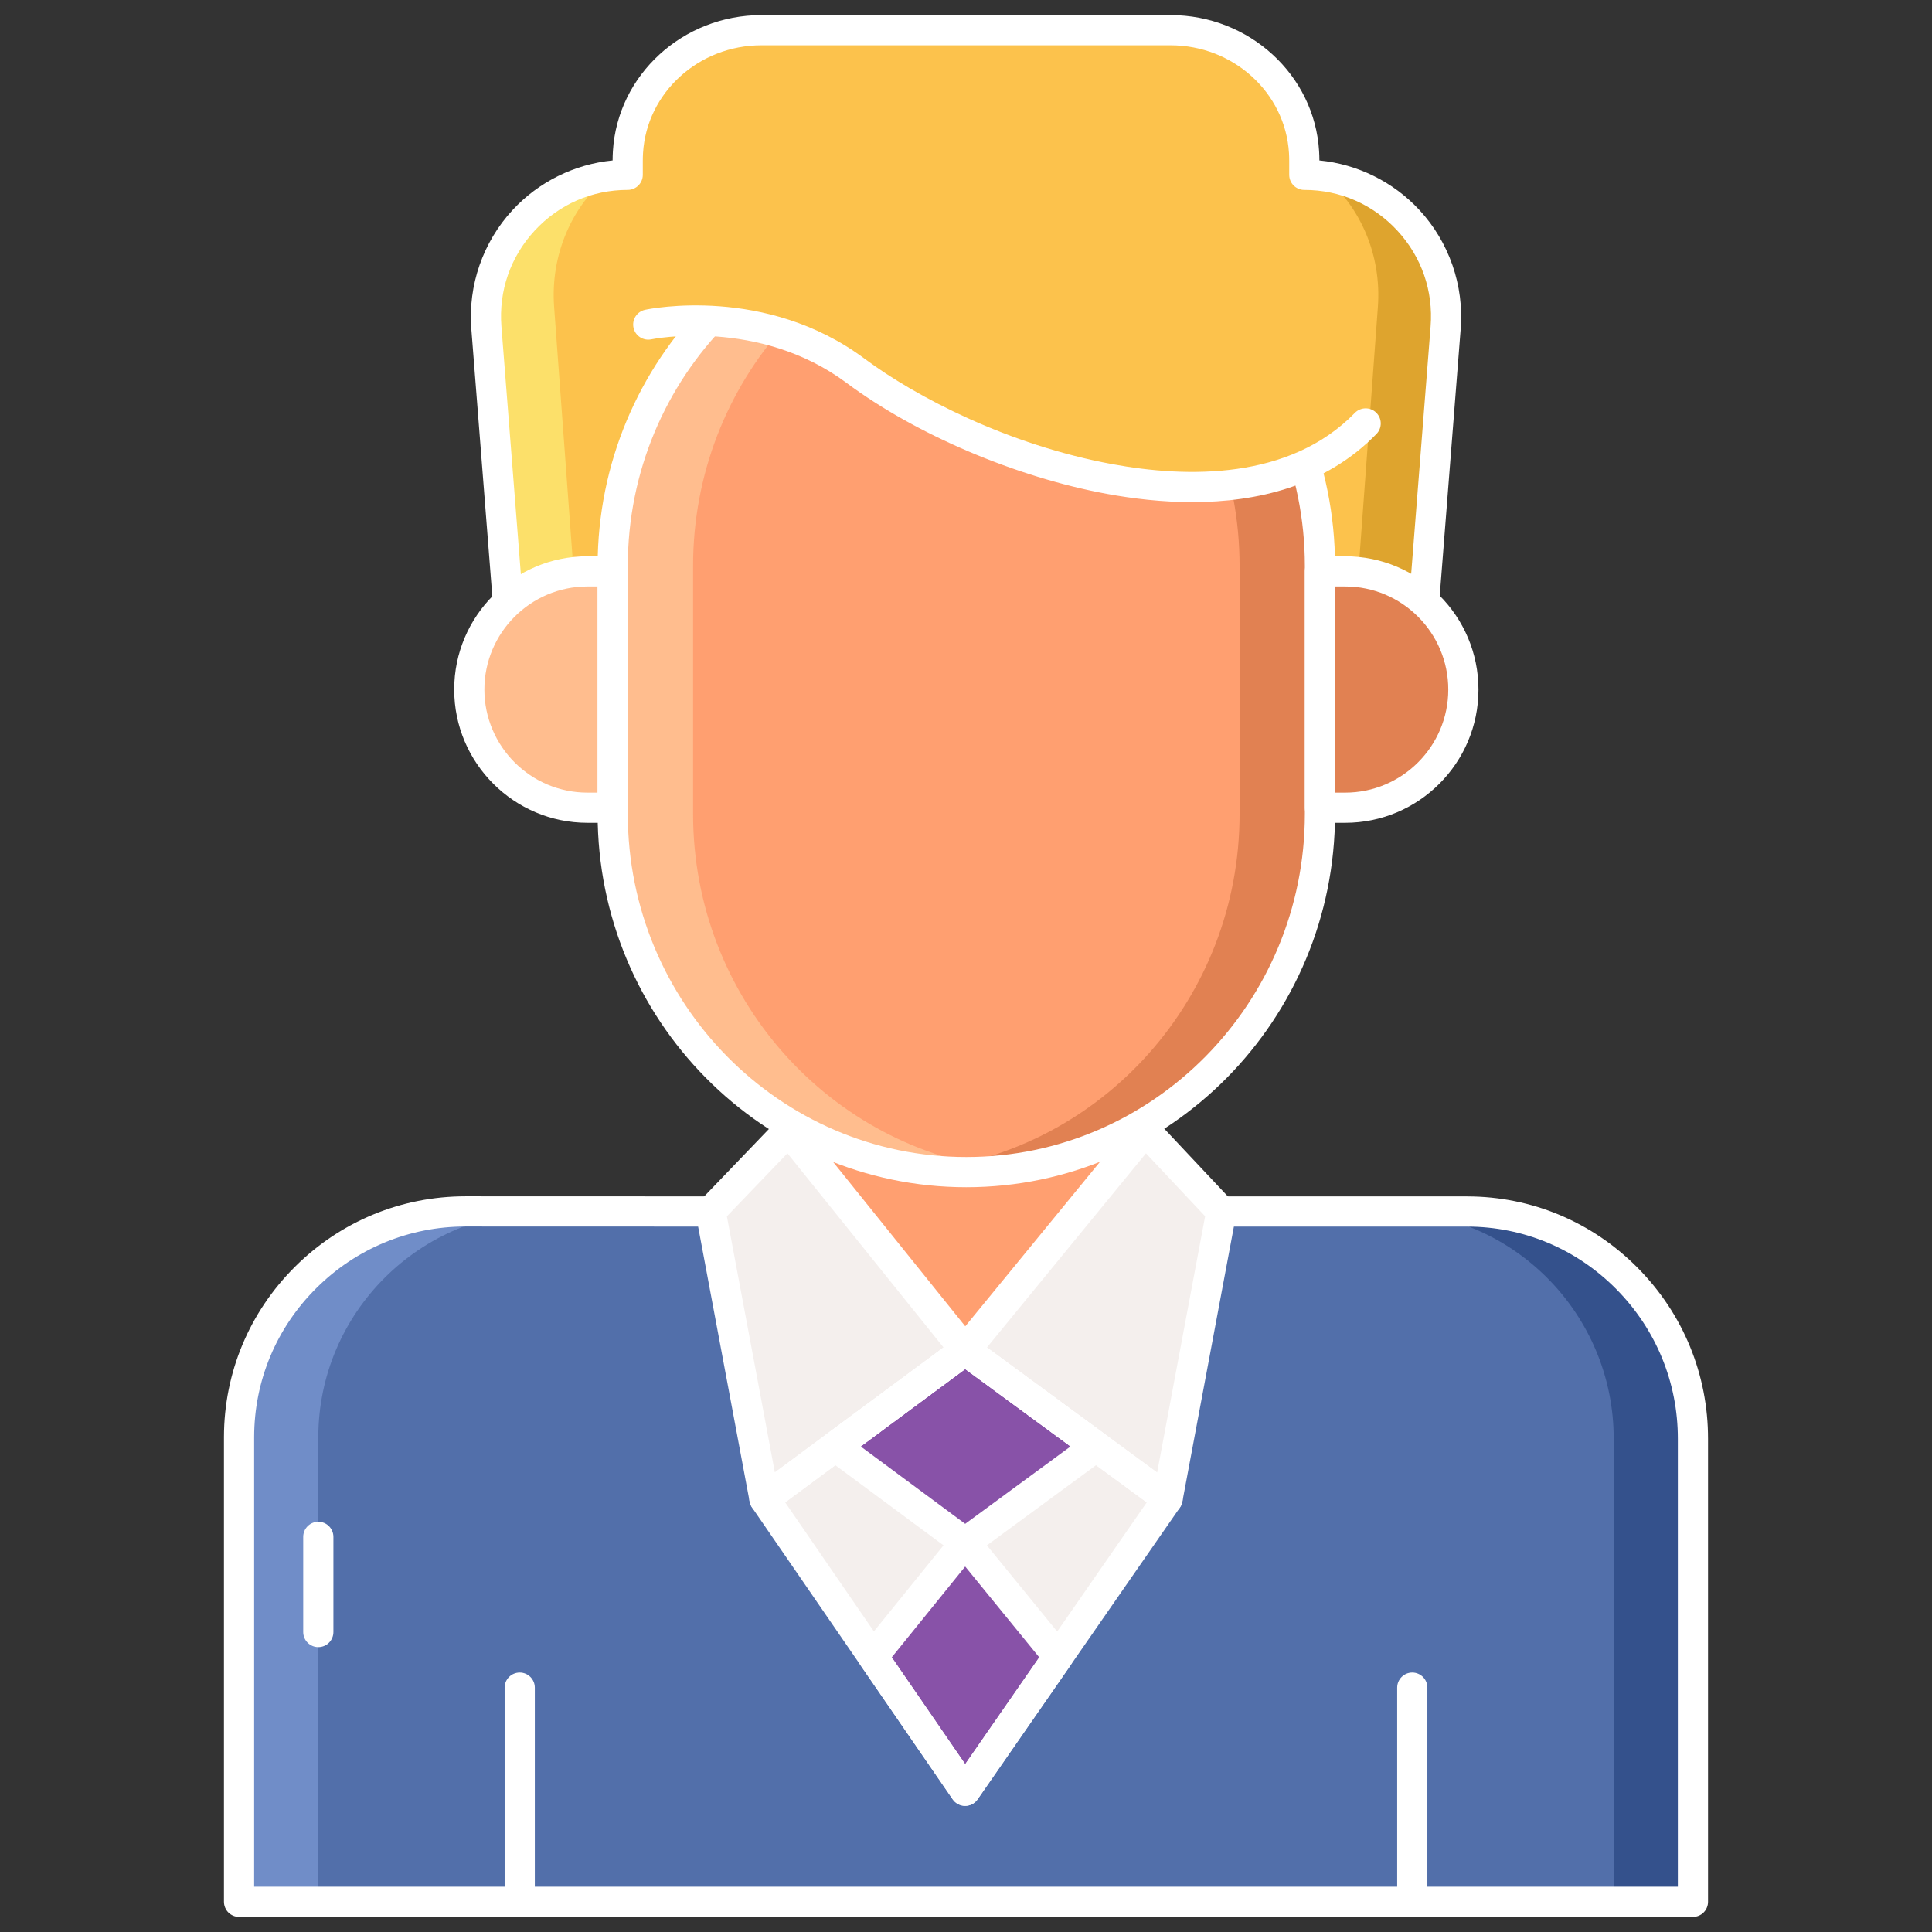 <?xml version="1.0"?>
<svg xmlns="http://www.w3.org/2000/svg" xmlns:xlink="http://www.w3.org/1999/xlink" xmlns:svgjs="http://svgjs.com/svgjs" version="1.1" width="512" height="512" x="0" y="0" viewBox="0 0 256 256" style="enable-background:new 0 0 512 512" xml:space="preserve" class=""><rect x="0" y="0" width="256" height="256" fill="#333333" stroke="none"/><g><g xmlns="http://www.w3.org/2000/svg"><g><path d="m155.101 4c9.186 0 17.134 6.981 17.691 16.15.023.383.035.77.035 1.159v1.856c10.954 0 19.584 9.335 18.727 20.255l-3.199 40.75h-60.341-.028-60.341l-3.199-40.75c-.857-10.92 7.773-20.255 18.727-20.255v-1.856c0-.389.012-.775.035-1.159.557-9.169 8.505-16.15 17.691-16.15z" fill="#fcc24c" data-original="#fcc24c" style="" class=""/></g><g><path d="m175.456 23.369c4.739 3.991 7.633 10.336 7.121 17.305l-3.199 43.495h8.977l3.199-40.75c.788-10.027-6.432-18.696-16.098-20.05z" fill="#dea42e" data-original="#dea42e" style="" class=""/></g><g><path d="m80.544 23.369c-4.739 3.991-7.633 10.336-7.121 17.305l3.199 43.495h-8.977l-3.199-40.75c-.788-10.027 6.432-18.696 16.098-20.05z" fill="#fce06a" data-original="#fce06a" style="" class=""/></g><g><path d="m188.354 86.169h-120.708c-1.044 0-1.912-.803-1.994-1.843l-3.2-40.75c-.452-5.759 1.538-11.495 5.46-15.737 3.467-3.75 8.216-6.086 13.262-6.578.001-.414.014-.825.039-1.233.613-10.109 9.262-18.028 19.686-18.028h54.201c10.425 0 19.073 7.919 19.688 18.028.025.408.038.819.039 1.233 5.046.492 9.795 2.828 13.262 6.578 3.922 4.242 5.912 9.978 5.46 15.737l-3.2 40.75c-.082 1.04-.951 1.843-1.995 1.843zm-118.86-4h117.012l3.055-38.906c.371-4.719-1.195-9.232-4.409-12.708-3.213-3.476-7.591-5.39-12.324-5.39-1.104 0-2-.896-2-2v-1.855c0-.348-.011-.694-.031-1.037-.488-8.004-7.382-14.273-15.696-14.273h-54.201c-8.314 0-15.208 6.269-15.695 14.271-.021.343-.031.689-.031 1.037v1.855c0 1.104-.896 2-2 2-4.733 0-9.111 1.915-12.324 5.39-3.214 3.476-4.78 7.989-4.409 12.708z" fill="#ffffff" data-original="#690589" style="" class=""/></g><g><path d="m104.47 160.531v-44.356h47.273v44.356h42.682c16.534.021 29.92 13.598 29.899 30.132v61.337h-192.648v-61.584c.021-16.534 13.52-29.92 30.054-29.899z" fill="#526faa" data-original="#526faa" style="" class=""/></g><g><path d="m101.296 198.613 26.591 38.672 26.817-38.672-26.817-19.696z" fill="#f4efed" data-original="#f4efed" style="" class=""/></g><g><path d="m127.887 178.917-17.203 12.742 17.203 12.741 17.348-12.741z" fill="#8852a8" data-original="#8852a8" style="" class=""/></g><g><path d="m127.887 204.4-12.221 15.112 12.221 17.773 12.325-17.773z" fill="#8852a8" data-original="#8852a8" style="" class=""/></g><g><path d="m104.47 149.791 23.417 29.126 23.856-29.126v-33.616h-47.273z" fill="#ff9f70" data-original="#ff9f70" style="" class=""/></g><g><g><path d="m194.425 160.531h-10.502c16.534.021 29.92 13.585 29.899 30.118v61.351h10.502v-61.337c.021-16.534-13.365-30.111-29.899-30.132z" fill="#34518c" data-original="#34518c" style=""/></g></g><g><g><path d="m61.73 160.517 10.502.014c-16.534-.021-30.033 13.365-30.054 29.899v61.57h-10.502v-61.584c.021-16.534 13.52-29.92 30.054-29.899z" fill="#708dc8" data-original="#708dc8" style="" class=""/></g></g><g><path d="m68.866 252.949c-1.104 0-2-.896-2-2v-27.328c0-1.104.896-2 2-2s2 .896 2 2v27.328c0 1.105-.895 2-2 2z" fill="#ffffff" data-original="#690589" style="" class=""/></g><g><path d="m187.134 252.949c-1.104 0-2-.896-2-2v-27.328c0-1.104.896-2 2-2s2 .896 2 2v27.328c0 1.105-.896 2-2 2z" fill="#ffffff" data-original="#690589" style="" class=""/></g><g><path d="m224.324 254h-192.648c-1.104 0-2-.896-2-2v-61.584c.011-8.53 3.358-16.546 9.425-22.576 6.05-6.012 14.071-9.322 22.589-9.322h.043l40.738.013v-42.355c0-1.104.896-2 2-2h47.272c1.104 0 2 .896 2 2v42.356h40.683c8.526.011 16.544 3.373 22.578 9.466 6.021 6.08 9.331 14.131 9.32 22.668v61.334c0 1.104-.895 2-2 2zm-190.648-4h188.648v-59.337c.01-7.477-2.889-14.526-8.162-19.851-5.279-5.331-12.289-8.271-19.739-8.281h-42.68c-1.104 0-2-.896-2-2v-42.356h-43.272v42.356c0 .531-.211 1.04-.586 1.415s-.884.585-1.414.585c0 0 0 0-.001 0l-42.741-.013c-.012 0-.024 0-.037 0-7.456 0-14.476 2.897-19.771 8.16-5.308 5.274-8.235 12.285-8.245 19.741z" fill="#ffffff" data-original="#690589" style="" class=""/></g><g><path d="m81.187 75.71h-3.345c-8.648 0-15.659 7.011-15.659 15.659s7.01 15.658 15.659 15.658h3.345z" fill="#ffbd8e" data-original="#ffbd8e" style="" class=""/></g><g><path d="m178.246 75.71h-3.346v31.317h3.345c8.648 0 15.658-7.01 15.658-15.658.001-8.648-7.009-15.659-15.657-15.659z" fill="#e18152" data-original="#e18152" style="" class=""/></g><g><path d="m128.044 155.311c-25.878 0-46.857-21.251-46.857-47.465v-32.86c0-26.214 20.978-47.465 46.857-47.465 25.878 0 46.857 21.251 46.857 47.465v32.86c-.001 26.214-20.979 47.465-46.857 47.465z" fill="#ff9f70" data-original="#ff9f70" style="" class=""/></g><g><path d="m128.044 27.52c-1.802 0-3.576.113-5.325.314 23.369 2.679 41.532 22.762 41.532 47.151v32.86c0 24.389-18.162 44.472-41.532 47.151 1.749.201 3.523.314 5.325.314 25.878 0 46.857-21.251 46.857-47.465v-32.86c-.001-26.214-20.979-47.465-46.857-47.465z" fill="#e18152" data-original="#e18152" style="" class=""/></g><g><path d="m128.044 27.52c1.801 0 3.576.113 5.325.314-23.37 2.679-41.532 22.762-41.532 47.151v32.86c0 24.389 18.162 44.472 41.532 47.151-1.749.201-3.523.314-5.325.314-25.878 0-46.857-21.251-46.857-47.465v-32.86c0-26.214 20.978-47.465 46.857-47.465z" fill="#ffbd8e" data-original="#ffbd8e" style="" class=""/></g><g><path d="m128.044 157.311c-26.939 0-48.856-22.19-48.856-49.465v-32.86c0-27.275 21.917-49.465 48.856-49.465s48.856 22.189 48.856 49.464v32.86c0 27.276-21.917 49.466-48.856 49.466zm0-127.79c-24.734 0-44.856 20.396-44.856 45.465v32.86c0 25.07 20.122 45.465 44.856 45.465s44.856-20.396 44.856-45.465v-32.86c0-25.07-20.122-45.465-44.856-45.465z" fill="#ffffff" data-original="#690589" style="" class=""/></g><g><path d="m81.188 109.027h-3.346c-9.736 0-17.658-7.921-17.658-17.658s7.921-17.659 17.658-17.659h3.346c1.104 0 2 .896 2 2v31.317c0 1.105-.896 2-2 2zm-3.346-31.317c-7.531 0-13.658 6.127-13.658 13.659s6.127 13.658 13.658 13.658h1.346v-27.317z" fill="#ffffff" data-original="#690589" style="" class=""/></g><g><path d="m178.245 109.027h-3.345c-1.104 0-2-.896-2-2v-31.317c0-1.104.896-2 2-2h3.345c9.737 0 17.659 7.922 17.659 17.659s-7.922 17.658-17.659 17.658zm-1.345-4h1.345c7.531 0 13.659-6.127 13.659-13.658s-6.128-13.659-13.659-13.659h-1.345z" fill="#ffffff" data-original="#690589" style="" class=""/></g><g><path d="m151.743 149.791-23.856 29.126 26.817 19.696 7.133-38.082z" fill="#f4efed" data-original="#f4efed" style="" class=""/></g><g><path d="m104.47 149.791 23.417 29.126-26.591 19.696-7.133-38.087z" fill="#f4efed" data-original="#f4efed" style="" class=""/></g><g><path d="m154.704 200.613c-.42 0-.835-.132-1.184-.388l-26.817-19.696c-.442-.325-.732-.817-.801-1.361s.09-1.093.438-1.518l23.856-29.126c.364-.446.903-.712 1.479-.732.604-.005 1.132.21 1.525.629l10.094 10.74c.438.465.626 1.11.509 1.738l-7.133 38.082c-.127.676-.592 1.239-1.231 1.492-.238.094-.487.14-.735.14zm-23.934-22.06 22.555 16.564 6.36-33.957-7.838-8.339z" fill="#ffffff" data-original="#690589" style="" class=""/></g><g><path d="m101.296 200.613c-.247 0-.494-.045-.73-.138-.642-.252-1.108-.816-1.235-1.494l-7.133-38.086c-.119-.635.076-1.288.523-1.753l10.308-10.735c.398-.415.959-.644 1.53-.613.574.025 1.11.297 1.471.745l23.416 29.126c.341.424.494.969.425 1.508s-.355 1.028-.793 1.352l-26.591 19.696c-.35.258-.769.392-1.191.392zm-4.978-39.444 6.355 33.934 22.351-16.555-20.687-25.731z" fill="#ffffff" data-original="#690589" style="" class=""/></g><g><path d="m42.178 218.253c-1.104 0-2-.896-2-2v-12.611c0-1.104.896-2 2-2s2 .896 2 2v12.611c0 1.105-.896 2-2 2z" fill="#ffffff" data-original="#690589" style="" class=""/></g><g><path d="m127.887 239.285c-.001 0-.003 0-.004 0-.657-.001-1.271-.325-1.645-.867l-26.591-38.672c-.61-.888-.407-2.099.458-2.74l26.591-19.696c.706-.522 1.67-.523 2.374-.005l26.817 19.696c.873.641 1.077 1.861.46 2.751l-26.817 38.672c-.374.54-.988.861-1.643.861zm-23.849-40.214 23.855 34.694 24.058-34.692-24.06-17.67z" fill="#ffffff" data-original="#690589" style="" class=""/></g><g><path d="m127.887 206.4c-.419 0-.837-.131-1.19-.393l-17.202-12.742c-.509-.377-.81-.973-.81-1.607s.301-1.23.81-1.607l17.202-12.742c.706-.522 1.67-.523 2.374-.005l17.349 12.742c.514.376.816.975.816 1.612s-.303 1.235-.816 1.612l-17.349 12.742c-.352.259-.768.388-1.184.388zm-13.842-14.741 13.847 10.256 13.965-10.256-13.965-10.256z" fill="#ffffff" data-original="#690589" style="" class=""/></g><g><path d="m127.887 239.285c-.001 0-.003 0-.004 0-.657-.001-1.271-.325-1.645-.867l-12.221-17.773c-.501-.73-.464-1.703.094-2.391l12.221-15.111c.378-.468.948-.741 1.551-.742h.004c.601 0 1.17.27 1.55.736l12.325 15.111c.563.691.602 1.671.094 2.404l-12.325 17.773c-.375.539-.989.86-1.644.86zm-9.727-19.677 9.733 14.157 9.817-14.156-9.817-12.037z" fill="#ffffff" data-original="#690589" style="" class=""/></g><g><path d="m85.899 43.008s14.973-3.179 27.454 6.115c16.129 12.011 51.132 23.924 67.604 6.986 0 0-8.046-39.421-46.705-39.421-38.66.001-48.353 26.32-48.353 26.32z" fill="#fcc24c" data-original="#fcc24c" style="" class=""/></g><g><path d="m157.987 66.533c-3.997 0-7.871-.458-11.323-1.094-12.088-2.227-25.31-7.864-34.506-14.712-11.62-8.652-25.703-5.794-25.845-5.763-1.078.229-2.143-.46-2.371-1.541-.229-1.081.46-2.143 1.541-2.372.646-.138 16.009-3.254 29.063 6.468 6.846 5.098 19.068 11.449 32.842 13.986 9.874 1.819 23.47 2.119 32.135-6.79.77-.792 2.037-.809 2.828-.039.792.77.81 2.036.039 2.828-6.742 6.934-15.853 9.029-24.403 9.029z" fill="#ffffff" data-original="#690589" style="" class=""/></g></g></g></svg>
